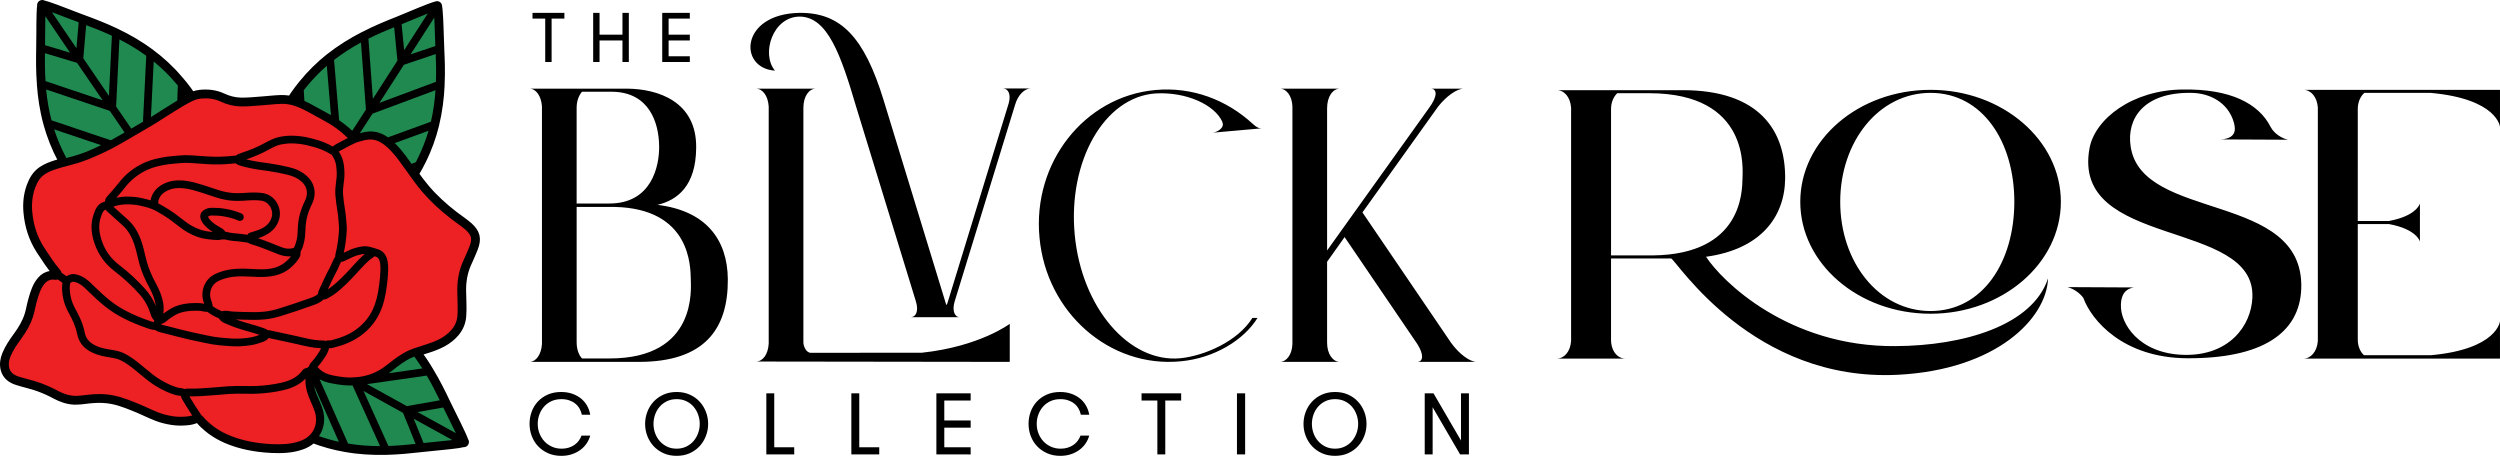 <?xml version="1.0" encoding="utf-8"?>
<!-- Generator: Adobe Illustrator 27.7.0, SVG Export Plug-In . SVG Version: 6.00 Build 0)  -->
<svg version="1.1" id="Layer_1" xmlns="http://www.w3.org/2000/svg" xmlns:xlink="http://www.w3.org/1999/xlink" x="0px" y="0px"
	 viewBox="0 0 251.585 45.872" style="enable-background:new 0 0 251.585 45.872;" xml:space="preserve">
<style type="text/css">
	.st0{fill:none;stroke:#000000;stroke-linecap:round;stroke-linejoin:round;stroke-miterlimit:10;}
	.st1{fill:#ED2024;}
	.st2{fill:#1F894F;}
</style>
<path d="M53.588,1.873V1.293h3.209v0.58h-1.287v4.368h-0.642V1.873H53.588z M59.693,6.241
	V1.293h0.642v2.198h2.305v-2.198h0.642v4.948h-0.642V4.071h-2.305v2.17H59.693z
	 M66.643,6.241V1.293h2.777v0.58h-2.135v1.618h2.135v0.579h-2.135v1.591h2.135v0.58
	H66.643z M53.291,42.65c0-0.42,0.07-0.823,0.21-1.211
	c0.14-0.387,0.347-0.728,0.621-1.023c0.273-0.294,0.606-0.529,0.998-0.705
	c0.392-0.176,0.843-0.263,1.353-0.263c0.414,0,0.791,0.06,1.128,0.18
	c0.337,0.12,0.63,0.282,0.879,0.486c0.249,0.204,0.451,0.447,0.607,0.729
	c0.156,0.282,0.259,0.579,0.311,0.894H58.554c-0.045-0.223-0.124-0.431-0.235-0.624
	c-0.111-0.193-0.255-0.36-0.43-0.5s-0.379-0.249-0.61-0.328
	c-0.231-0.079-0.491-0.118-0.779-0.118c-0.38,0-0.717,0.069-1.011,0.206
	c-0.294,0.137-0.542,0.322-0.745,0.553c-0.203,0.232-0.358,0.497-0.467,0.795
	c-0.109,0.298-0.163,0.608-0.163,0.928c0,0.34,0.058,0.661,0.175,0.962
	c0.117,0.301,0.282,0.566,0.493,0.795c0.211,0.229,0.464,0.41,0.76,0.544
	c0.296,0.135,0.624,0.202,0.987,0.202c0.251,0,0.484-0.034,0.7-0.101
	c0.215-0.067,0.408-0.159,0.578-0.276c0.17-0.117,0.315-0.257,0.434-0.418
	c0.12-0.161,0.213-0.335,0.279-0.521h0.878c-0.077,0.28-0.199,0.543-0.364,0.789
	s-0.373,0.461-0.622,0.645c-0.249,0.185-0.534,0.331-0.856,0.44
	c-0.322,0.108-0.677,0.163-1.066,0.163c-0.492,0-0.936-0.088-1.331-0.263
	c-0.395-0.176-0.731-0.41-1.007-0.703s-0.489-0.633-0.638-1.023
	C53.366,43.495,53.291,43.084,53.291,42.65z M64.92,42.658
	c0-0.414,0.073-0.815,0.219-1.202c0.146-0.388,0.356-0.73,0.629-1.027
	c0.274-0.297,0.606-0.534,0.999-0.713c0.392-0.179,0.834-0.268,1.327-0.268
	c0.491,0,0.933,0.089,1.326,0.268c0.393,0.179,0.725,0.416,0.996,0.713
	c0.271,0.297,0.481,0.64,0.627,1.027c0.147,0.387,0.221,0.788,0.221,1.202
	c0,0.414-0.073,0.815-0.221,1.202c-0.147,0.388-0.356,0.73-0.627,1.029
	c-0.271,0.299-0.603,0.537-0.996,0.716c-0.392,0.179-0.834,0.268-1.326,0.268
	c-0.492,0-0.935-0.089-1.327-0.268c-0.392-0.179-0.725-0.417-0.999-0.716
	c-0.273-0.298-0.483-0.64-0.629-1.026C64.993,43.477,64.92,43.075,64.92,42.658z
	 M65.764,42.658c0,0.323,0.054,0.633,0.161,0.932c0.107,0.298,0.262,0.563,0.464,0.795
	c0.203,0.232,0.447,0.417,0.732,0.557c0.285,0.14,0.609,0.21,0.972,0.21
	c0.357,0,0.68-0.07,0.97-0.21c0.29-0.14,0.534-0.325,0.732-0.557
	c0.198-0.232,0.352-0.496,0.46-0.795c0.109-0.299,0.163-0.609,0.163-0.932
	c0-0.323-0.054-0.634-0.163-0.934c-0.108-0.3-0.262-0.566-0.46-0.798
	c-0.198-0.231-0.442-0.416-0.732-0.553c-0.289-0.137-0.613-0.206-0.97-0.206
	c-0.363,0-0.686,0.069-0.972,0.206c-0.285,0.137-0.529,0.322-0.732,0.553
	c-0.202,0.232-0.358,0.498-0.464,0.799C65.818,42.027,65.764,42.338,65.764,42.658z
	 M77.119,45.731v-6.146h0.797v5.426h2.01v0.72H77.119z M85.675,45.731v-6.146h0.797v5.426
	h2.01v0.72H85.675z M94.231,45.731v-6.146h3.45v0.72h-2.653v2.01h2.653v0.72h-2.653
	v1.976h2.653v0.72H94.231z M103.507,42.65c0-0.42,0.07-0.823,0.21-1.211
	c0.14-0.387,0.347-0.728,0.621-1.023c0.273-0.294,0.606-0.529,0.998-0.705
	c0.392-0.176,0.843-0.263,1.353-0.263c0.414,0,0.791,0.06,1.128,0.18
	c0.337,0.12,0.63,0.282,0.879,0.486c0.249,0.204,0.451,0.447,0.607,0.729
	c0.156,0.282,0.259,0.579,0.311,0.894H108.77c-0.045-0.223-0.124-0.431-0.235-0.624
	c-0.111-0.193-0.255-0.36-0.43-0.5s-0.379-0.249-0.61-0.328
	c-0.231-0.079-0.491-0.118-0.779-0.118c-0.38,0-0.717,0.069-1.011,0.206
	c-0.294,0.137-0.542,0.322-0.745,0.553c-0.203,0.232-0.358,0.497-0.467,0.795
	c-0.109,0.298-0.163,0.608-0.163,0.928c0,0.34,0.058,0.661,0.175,0.962
	c0.117,0.301,0.282,0.566,0.493,0.795c0.211,0.229,0.464,0.41,0.76,0.544
	c0.296,0.135,0.624,0.202,0.987,0.202c0.251,0,0.484-0.034,0.7-0.101
	c0.215-0.067,0.408-0.159,0.578-0.276c0.17-0.117,0.315-0.257,0.434-0.418
	c0.12-0.161,0.213-0.335,0.279-0.521h0.878c-0.077,0.28-0.199,0.543-0.364,0.789
	c-0.166,0.246-0.373,0.461-0.622,0.645c-0.249,0.185-0.534,0.331-0.856,0.44
	c-0.322,0.108-0.677,0.163-1.066,0.163c-0.492,0-0.936-0.088-1.331-0.263
	c-0.395-0.176-0.731-0.41-1.007-0.703s-0.489-0.633-0.638-1.023
	C103.581,43.495,103.507,43.084,103.507,42.65z M114.879,40.305v-0.72h3.986v0.72h-1.598
	v5.426h-0.797V40.305H114.879z M124.48,45.731v-6.146h0.823v6.146H124.48z M131.177,42.658
	c0-0.414,0.073-0.815,0.219-1.202c0.146-0.388,0.356-0.73,0.629-1.027
	c0.273-0.297,0.606-0.534,0.998-0.713c0.393-0.179,0.835-0.268,1.328-0.268
	c0.491,0,0.932,0.089,1.325,0.268c0.393,0.179,0.724,0.416,0.996,0.713
	c0.271,0.297,0.48,0.64,0.627,1.027c0.147,0.387,0.22,0.788,0.22,1.202
	c0,0.414-0.073,0.815-0.22,1.202c-0.148,0.388-0.356,0.73-0.627,1.029
	c-0.272,0.299-0.603,0.537-0.996,0.716s-0.834,0.268-1.325,0.268
	c-0.493,0-0.935-0.089-1.328-0.268c-0.392-0.179-0.725-0.417-0.998-0.716
	c-0.273-0.298-0.483-0.64-0.629-1.026C131.249,43.477,131.177,43.075,131.177,42.658z
	 M132.021,42.658c0,0.323,0.054,0.633,0.16,0.932c0.107,0.298,0.262,0.563,0.465,0.795
	c0.203,0.232,0.447,0.417,0.732,0.557c0.286,0.14,0.61,0.21,0.973,0.21
	c0.356,0,0.68-0.07,0.97-0.21c0.29-0.14,0.534-0.325,0.732-0.557
	c0.199-0.232,0.352-0.496,0.461-0.795c0.108-0.299,0.163-0.609,0.163-0.932
	c0-0.323-0.055-0.634-0.163-0.934c-0.109-0.3-0.262-0.566-0.461-0.798
	c-0.198-0.231-0.442-0.416-0.732-0.553c-0.29-0.137-0.613-0.206-0.97-0.206
	c-0.363,0-0.686,0.069-0.973,0.206c-0.285,0.137-0.529,0.322-0.732,0.553
	c-0.203,0.232-0.357,0.498-0.465,0.799C132.074,42.027,132.021,42.338,132.021,42.658z
	 M143.375,45.731v-6.146h0.887l2.764,4.749v-4.749h0.798v6.146h-0.887l-2.765-4.749v4.749
	H143.375z M163.569,36.085h-6.907c0.741,0,1.366-0.679,1.444-1.765V10.839
	c-0.078-1.086-0.703-1.765-1.444-1.765h12.683c7.609,0,10.341,3.971,10.302,8.891
	c-0.039,3.902-2.498,7.126-7.961,7.873c1.561,2.409,8.273,9.094,19.083,8.992
	c6.829-0.034,13.775-2.07,15.336-6.82c-0.156,4.072-5.229,9.195-15.102,9.705
	c-14.595,0.746-22.244-11.436-22.829-11.707h-6.049v8.178
	C162.125,35.338,162.788,36.085,163.569,36.085z M165.949,9.38h-3.2
	c-0.351,0.34-0.624,0.883-0.624,1.595v14.727h4.215c9.015-0.102,8.975-6.481,9.015-7.737
	C175.354,17.151,176.173,9.38,165.949,9.38z M194.281,9.041
	c7.22,0,13.112,5.056,13.112,11.265s-5.893,11.266-13.112,11.266
	c-7.258,0-13.112-5.056-13.112-11.266S187.022,9.041,194.281,9.041z M194.281,9.346
	c-5.229,0-9.093,4.92-9.093,10.96c0,6.074,3.863,10.994,9.093,10.994
	s8.429-4.92,8.429-10.994C202.71,14.266,199.51,9.346,194.281,9.346z M213.437,30.689
	c-0.078,1.833,1.795,4.921,6.361,5.022c4.488,0.102,6.751-2.884,6.869-5.768
	c0.351-7.974-18.263-4.853-16.39-15.032c0.546-2.952,4.332-5.871,9.405-5.904
	c4.761-0.068,7.61,1.391,8.82,3.766c0.351,0.679,1.132,1.154,1.756,1.29l-6.829-0.034
	c1.912-0.068,1.444-1.391,1.366-1.73c-0.585-2.002-2.419-2.918-4.215-2.952
	c-4.839-0.102-6.595,2.579-6.165,5.396c1.132,7.601,17.483,4.479,17.17,14.286
	c-0.156,4.547-4.019,7.058-11.473,7.024c-6.478-0.034-9.639-3.834-10.458-6.074
	c-0.39-0.543-1.054-0.95-1.6-1.086l6.712,0.034
	C213.515,29.095,213.437,30.248,213.437,30.689z M237.937,9.346h2.361h0.1h4.201
	c6.751,0.611,6.985,3.427,6.985,3.427V9.041h-0.039h-11.148h-0.1h-8.488
	c0.741,0,1.366,0.713,1.444,1.765v23.515c-0.078,1.052-0.703,1.765-1.444,1.765h8.488
	h0.1h11.186v-3.767c0,0-0.234,2.816-6.946,3.427h-4.24h-0.1h-2.401
	c-0.351-0.305-0.624-0.882-0.624-1.561V22.546h3.125c2.837,0.517,3.13,1.765,3.13,1.765
	v-1.9V20.476c0,0-0.294,1.247-3.13,1.765h-3.125V10.975
	C237.273,10.262,237.546,9.685,237.937,9.346z M63.147,8.922
	c3.049,0.034,6.98,1.276,6.912,5.969c-0.034,3.795-1.864,5.244-3.897,5.726
	c4.879,0.587,7.048,3.485,7.082,7.486c0.034,5.003-2.338,8.315-8.946,8.315h-7.692h-3.321
	c0.644,0,1.186-0.724,1.254-1.794V10.716c-0.068-1.07-0.61-1.794-1.254-1.794H63.147z
	 M61.655,9.233h-3.084c-0.305,0.345-0.542,0.897-0.542,1.622v9.625h3.287
	c4.27,0,5.049-3.761,5.015-5.796C66.298,12.303,65.315,9.302,61.655,9.233z M61.859,20.824
	h-3.829v13.627c0,0.724,0.237,1.311,0.542,1.621h2.779c8.878,0,8.166-7.107,8.166-7.969
	C69.483,26.827,69.517,20.997,61.859,20.824z M82.102,8.922
	c-0.678,0-1.254,0.759-1.254,1.932c0,0,0,23.555,0,23.597c0,0.393,0.284,1.053,0.744,1.053
	c1.697,0.001,7.416-0.007,9.115-0.007c0.685,0,1.37,0,2.054,0
	c5.828-0.621,8.855-2.909,8.855-2.909v3.83l-25.546-0.035c0.678,0,1.22-0.69,1.288-1.794
	V10.716c-0.068-1.07-0.61-1.794-1.288-1.794H82.102z M92.162,30.302l-5.993-19.521
	c-1.562-5.321-2.897-9.051-5.653-9.11c-2.755-0.029-3.948,3.76-2.528,5.437
	c-3.693-0.231-3.522-5.697,2.443-5.812c4.204-0.058,6.562,2.487,8.493,8.791
	l6.221,20.331c0.028,0.116,0.057,0.203,0.114,0.289c0.028-0.086,0.085-0.173,0.113-0.289
	l6.135-20.012c0.256-0.897-0.028-1.504-0.596-1.504h2.812
	c-0.596,0-1.278,0.637-1.562,1.619l-6.079,19.781c-0.255,0.839-0.085,1.417,0.313,1.591
	c0.085,0.029,0.17,0.029,0.256,0.029h-5.028C92.191,31.922,92.475,31.285,92.162,30.302z
	 M147.307,8.922c-0.678,0-1.728,0.724-2.575,1.794l-7.624,10.66l8.912,13.109
	c0.814,1.139,1.898,1.932,2.575,1.932h-5.997c0.644,0,0.711-0.724,0.034-1.794
	l-7.319-10.764l-1.762,2.484v8.142c0,1.139,0.576,1.932,1.288,1.932h-6.032
	c0.644,0,1.22-0.724,1.254-1.794V10.716c-0.034-1.07-0.61-1.794-1.254-1.794h6.032
	c-0.711,0-1.288,0.793-1.288,1.966v14.317l10.267-14.352
	c0.847-1.139,0.847-1.932,0.136-1.932H147.307z M123.007,12.256
	c-0.757-1.685-3.577-3.026-6.706-2.854c-5.192,0.344-8.837,6.843-8.149,14.202
	c0.687,7.359,5.467,12.929,10.625,12.448c2.441-0.241,5.811-1.719,7.255-4.058h0.516
	c-1.376,2.235-4.367,4.058-7.737,4.367c-7.152,0.688-13.514-4.917-14.201-12.448
	c-0.723-7.531,4.505-14.202,11.657-14.855c3.714-0.344,7.187,0.997,9.8,3.404
	c0.378,0.344,0.618,0.481,0.963,0.447l-5.021,0.447c0.447-0.034,1.272-0.481,0.997-1.066
	C123.007,12.256,123.007,12.256,123.007,12.256z"/>
<path class="st0" d="M43.985,0.617c0.033,0.167,0.05,0.376,0.067,0.585
	c0.084,0.927,0.092,2.221,0.15,3.507c0,0.067,0.008,0.134,0.008,0.2
	c0,0.017,0,0.025,0,0.042c0.05,1.044,0.1,2.246,0.033,3.557c0,0.033,0,0.058,0,0.092
	c-0.058,1.236-0.217,2.564-0.551,3.941l-4.718,1.72c-0.058-0.042-0.109-0.092-0.175-0.134
	c-0.468-0.334-0.994-0.526-1.578-0.509c-0.401,0.017-0.785,0.117-1.161,0.234
	c-0.092,0.033-0.192,0.067-0.284,0.109c-0.067,0.017-0.125,0.042-0.192,0.067
	l-0.025-0.042c-0.008-0.067-0.042-0.117-0.067-0.175 M44.244,8.508l-7.015,2.614
	 M44.211,4.909l-3.816,1.286 M43.985,0.617l-3.591,5.578 M37.229,11.122l0.543-0.843
	l2.622-4.083 M37.229,11.122l-1.587,2.447v0.017l-0.15,0.225 M33.213,5.853l0.543,6.463
	c0.534,0.359,1.044,0.76,1.511,1.211c0.092,0.092,0.167,0.184,0.225,0.284 M30.173,8.959
	l0.084,1.461c0.225,0.092,0.443,0.192,0.66,0.301c0.651,0.334,1.294,0.718,1.946,1.061
	c0.309,0.167,0.601,0.342,0.894,0.534 M43.985,0.617
	c-0.877,0.242-2.338,0.91-3.816,1.503c-0.05,0.017-0.109,0.042-0.167,0.067
	c-0.008,0-0.025,0.008-0.042,0.017c-0.985,0.392-2.113,0.852-3.29,1.461
	c-0.017,0.008-0.042,0.017-0.058,0.025c-1.119,0.576-2.271,1.278-3.399,2.163
	c-0.944,0.752-1.854,1.628-2.706,2.681c-0.1,0.125-0.209,0.259-0.334,0.426
	c-0.025,0.025-0.042,0.058-0.067,0.084c-0.225,0.301-0.493,0.668-0.76,1.094
	c0.309,0.067,0.618,0.167,0.91,0.284 M40.394,6.195l-0.392-4.008 M36.67,3.665
	l0.551,7.457 M41.28,16.967c-0.259-0.376-0.526-0.743-0.793-1.102
	c-0.451-0.585-0.927-1.152-1.511-1.603 M42.123,16.633h-0.008 M42.115,16.633l-0.835,0.334
	 M41.28,16.967c0.125,0.167,0.242,0.334,0.367,0.509c0.159-0.267,0.301-0.518,0.418-0.743
	c0.017-0.033,0.033-0.067,0.05-0.1c0.1-0.175,0.184-0.334,0.251-0.476
	c0.61-1.219,1.035-2.43,1.328-3.616 M34.758,44.984
	c1.395,0.251,2.731,0.317,3.975,0.292c0.033,0,0.075,0,0.109,0
	c1.303-0.033,2.497-0.159,3.532-0.276c0.084-0.008,0.159-0.017,0.234-0.025
	c1.286-0.142,2.572-0.242,3.491-0.376c0.209-0.033,0.401-0.067,0.568-0.109l0.017,0.008
	c0-0.008,0-0.008,0-0.008s0-0.008,0.008-0.008l-0.017-0.008
	c-0.301-0.86-1.061-2.263-1.745-3.691c-0.033-0.067-0.067-0.142-0.1-0.209
	c-0.459-0.96-0.994-2.063-1.687-3.198c-0.008-0.017-0.017-0.025-0.025-0.042
	c-0.376-0.635-0.81-1.278-1.286-1.921c-0.008,0-0.008-0.008-0.008-0.008
	c-0.167,0.058-0.334,0.125-0.501,0.2c-0.209,0.092-0.409,0.2-0.601,0.317
	 M31.434,37.092c-0.042,0.033-0.084,0.075-0.125,0.109 M31.442,37.092
	c0.008-0.017,0.017-0.025,0.033-0.033v-0.008 M31.476,37.059l0.008,0.008
	c0.167,0.1,0.292,0.242,0.434,0.376c0.418,0.401,0.944,0.601,1.511,0.718
	c0.618,0.117,1.236,0.217,1.862,0.217c0.109,0,0.209-0.008,0.309-0.017 M38.841,45.276
	l-0.242-0.543l-2.271-5.01l-0.576-1.278 M42.373,45l-1.503-3.724 M40.87,41.276
	l5.804,3.198 M35.601,38.362c0.643-0.025,1.244-0.142,1.82-0.342 M37.989,37.777
	c0.142-0.067,0.284-0.142,0.418-0.217 M38.774,37.326c0.15-0.092,0.301-0.2,0.443-0.326
	 M40.87,41.276l3.958-0.701 M35.751,38.437l7.39-1.061 M31.142,37.326l0.025,0.033
	c0.092,0.2,0.042,0.409,0.017,0.61c-0.067,0.61,0.067,1.186,0.276,1.745
	c0.2,0.534,0.476,1.035,0.643,1.587c0.326,1.069,0.05,2.079-0.651,2.764
	c1.127,0.434,2.238,0.735,3.307,0.919l-3.449-7.783 M35.601,38.362l0.042,0.025
	l0.109,0.058 M40.87,41.276l-3.591-1.987l-1.528-0.843 M18.282,8.608l-0.058,1.729
	 M18.441,10.22c0.159-0.1,0.317-0.192,0.476-0.276c0.109-0.058,0.217-0.117,0.334-0.167
	c-0.317-0.484-0.635-0.894-0.902-1.228c-0.15-0.192-0.292-0.359-0.418-0.493
	c-0.885-1.044-1.837-1.904-2.814-2.63 M4.253,0.508c-0.008,0-0.008,0-0.017,0l0.008,0.008
	C4.128,1.427,4.178,3.022,4.144,4.609c0,0.075,0,0.15,0,0.225
	c-0.025,1.061-0.033,2.288,0.067,3.616c0,0.017,0,0.033,0,0.05
	c0.092,1.236,0.276,2.547,0.651,3.908c0.008,0.025,0.008,0.042,0.017,0.067
	c0.326,1.152,0.777,2.338,1.411,3.524c0.058,0.109,0.125,0.225,0.192,0.359
	c0.401-0.109,0.802-0.209,1.194-0.326c0.251-0.075,0.493-0.159,0.735-0.242 M8.328,1.986
	C8.253,1.961,8.178,1.936,8.102,1.903C6.892,1.46,5.698,0.959,4.821,0.675
	C4.612,0.609,4.428,0.55,4.261,0.508h-0.008V0.5 M13.096,13.46
	c0.559-0.326,1.119-0.651,1.67-0.977l0.351-7.056c-1.136-0.852-2.296-1.511-3.415-2.046
	c-0.017-0.008-0.025-0.017-0.042-0.017 M11.66,3.364V3.356
	C10.466,2.788,9.33,2.354,8.328,1.986 M11.66,3.364l-0.367,7.449 M7.986,5.986H7.994
	 M8.328,1.986l-0.342,3.983 M7.986,5.97v0.017 M6.132,3.256l1.854,2.731 M4.261,0.508
	l0.159,0.242l0.084,0.109 M4.503,0.859l1.628,2.397l1.854,2.714L7.994,5.986
	 M11.292,10.813L7.994,5.986 M11.292,10.813v0.008 M4.862,12.408l6.321,2.129
	c0.635-0.334,1.244-0.693,1.862-1.052c0.017-0.008,0.033-0.017,0.05-0.025l-1.804-2.63
	v-0.008 M9.13,15.506c0.468-0.2,0.935-0.418,1.403-0.643
	c0.217-0.1,0.434-0.209,0.651-0.326 M4.144,4.834l3.841,1.152 M4.211,8.45
	l7.081,2.38 M15.117,5.427V5.419 M19.86,41.978l0.017,0.017
	c0.142,0.05,0.242,0.159,0.334,0.267c0.225,0.276,0.493,0.501,0.752,0.727
	c0.885,0.743,1.904,1.211,2.998,1.545c0.693,0.209,1.411,0.351,2.129,0.443
	c0.426,0.058,0.86,0.084,1.294,0.109c0.994,0.042,1.971,0.008,2.923-0.326
	c1.478-0.509,2.213-1.904,1.754-3.424c-0.175-0.551-0.443-1.052-0.643-1.587
	c-0.209-0.559-0.342-1.136-0.276-1.745c0.017-0.2,0.075-0.409-0.017-0.61l-0.025-0.042
	 M5.839,27.681c-0.2,0.175-0.443,0.025-0.676,0.067
	c-0.392,0.058-0.701,0.234-0.952,0.526c-0.468,0.543-0.668,1.219-0.86,1.887
	c-0.159,0.518-0.225,1.061-0.392,1.578c-0.251,0.785-0.668,1.478-1.152,2.138
	c-0.426,0.585-0.835,1.177-1.111,1.854c-0.184,0.459-0.259,0.935-0.134,1.411
	c0.167,0.626,0.635,0.944,1.219,1.127c0.718,0.234,1.453,0.376,2.154,0.635
	c0.593,0.217,1.169,0.476,1.72,0.777c0.576,0.301,1.186,0.518,1.837,0.543
	c0.476,0.008,0.944-0.058,1.411-0.117c0.618-0.067,1.236-0.092,1.854-0.025
	c0.952,0.1,1.829,0.426,2.697,0.777c0.802,0.309,1.562,0.71,2.363,1.019
	c0.493,0.192,0.994,0.309,1.52,0.392c0.484,0.075,0.96,0.075,1.445,0.033
	c0.342-0.025,0.668-0.1,0.977-0.242l0.05-0.025c0.017-0.017,0.033-0.042,0.05-0.058
	c0.042-0.084-0.033-0.167-0.084-0.234c-0.384-0.534-0.718-1.111-1.061-1.678
	c-0.084-0.15-0.159-0.301-0.175-0.468h-0.008 M6.683,28.291v0.008c0,0,0.008,0,0.008,0.008
	c-0.017,0.184-0.05,0.384-0.058,0.585c-0.008,0.827,0.192,1.62,0.593,2.347
	c0.409,0.727,0.76,1.478,0.919,2.296c0.159,0.793,0.643,1.286,1.344,1.612
	c0.551,0.259,1.136,0.359,1.729,0.451c0.367,0.058,0.727,0.134,1.061,0.292
	c0.676,0.317,1.244,0.785,1.812,1.253c0.61,0.501,1.202,1.027,1.887,1.428
	c0.576,0.342,1.177,0.635,1.837,0.818c0.242,0.067,0.509,0.008,0.718,0.209l0.025-0.033
	c0.109-0.042,0.209-0.067,0.317-0.067c0.409,0,0.818,0.008,1.228-0.017
	c0.593-0.05,1.177-0.067,1.77-0.125c0.651-0.067,1.311-0.117,1.971-0.125
	c0.676-0.017,1.344,0.033,2.021,0c0.843-0.042,1.67-0.142,2.488-0.326
	c0.927-0.209,1.77-0.568,2.363-1.353c0.033-0.05,0.075-0.109,0.159-0.125
	c0.058,0,0.117-0.017,0.167-0.042c0.017-0.008,0.042-0.017,0.058-0.033
	c0.017-0.008,0.033-0.017,0.042-0.025c0.058-0.033,0.117-0.084,0.167-0.125
	c0.042-0.042,0.075-0.075,0.117-0.117 M15.635,32.809h0.092
	c0.292,0.267,0.668,0.284,1.019,0.384c0.81,0.217,1.62,0.418,2.43,0.61
	c0.551,0.134,1.102,0.225,1.653,0.351c0.434,0.1,0.877,0.167,1.311,0.209
	c0.827,0.075,1.645,0.159,2.472,0.067c0.493-0.05,0.969-0.117,1.428-0.292
	c0.276-0.1,0.601-0.15,0.752-0.459l0.008-0.05 M20.988,30.971
	c-0.242,0.067-0.476-0.025-0.701-0.058c-0.392-0.05-0.793-0.033-1.186-0.008
	c-0.585,0.05-1.152,0.167-1.678,0.468c-0.326,0.2-0.643,0.401-0.919,0.651
	c-0.167,0.142-0.342,0.217-0.551,0.217 M15.86,31.974
	c0.05-0.1,0.167-0.167,0.184-0.276c0.042-0.392,0.058-0.793-0.008-1.177
	c-0.109-0.61-0.351-1.177-0.643-1.729c-0.401-0.727-0.743-1.486-0.977-2.288
	c-0.184-0.643-0.292-1.311-0.501-1.946c-0.267-0.818-0.651-1.57-1.294-2.154
	c-0.484-0.443-0.985-0.877-1.47-1.319c-0.15-0.125-0.292-0.259-0.367-0.451
	l-0.008-0.017 M15.451,20.675c0.225,0.1,0.451,0.217,0.668,0.342
	c0.401,0.234,0.81,0.476,1.194,0.752c0.585,0.418,1.119,0.902,1.745,1.269
	c0.568,0.326,1.177,0.559,1.837,0.643c0.326,0.033,0.651,0.075,0.977,0.084
	c0.134,0.008,0.267-0.008,0.384-0.058h0.2l0.251,0.008
	c0.568,0.15,1.152,0.175,1.729,0.225l0.701,0.117 M29.864,25.285h-0.067
	c-0.008,0-0.008,0-0.008,0c-0.084,0.008-0.159,0.042-0.234,0.067
	c-0.217,0.058-0.443,0.075-0.676,0.05c-0.434-0.033-0.81-0.209-1.202-0.367
	c-0.735-0.284-1.461-0.593-2.221-0.81c-0.125-0.033-0.234-0.067-0.317-0.167l0.117-0.267
	c0.309-0.1,0.618-0.184,0.927-0.301c0.727-0.292,1.311-0.735,1.537-1.537
	c0.259-0.894-0.317-1.979-1.336-2.138c-0.651-0.1-1.294-0.042-1.954,0
	c-0.585,0.033-1.177,0.017-1.762-0.109c-0.76-0.15-1.47-0.443-2.196-0.668
	c-0.551-0.167-1.094-0.351-1.662-0.434c-0.785-0.125-1.562-0.1-2.288,0.309
	c-0.476,0.259-0.793,0.635-0.952,1.152c-0.058,0.184,0.025,0.384-0.092,0.551
	l-0.025,0.058c-0.167-0.067-0.342-0.125-0.518-0.175
	c-0.443-0.117-0.877-0.234-1.336-0.284c-0.626-0.067-1.244-0.067-1.862,0.075
	c-0.251,0.058-0.493,0.209-0.768,0.117l-0.033-0.008 M22.34,31.748
	c0.042,0.209,0.217,0.317,0.392,0.401c0.334,0.15,0.676,0.284,1.019,0.418
	c0.852,0.309,1.754,0.501,2.614,0.81c0.159,0.067,0.342,0.109,0.434,0.251
	c0.109,0,0.2-0.017,0.284,0c0.301,0.067,0.593,0.134,0.885,0.192
	c0.643,0.134,1.286,0.276,1.929,0.418c0.793,0.184,1.578,0.392,2.405,0.418
	c0.142,0.008,0.317-0.042,0.443,0.092 M32.411,29.752c0.033-0.008,0.067,0,0.092,0
	c0.109,0,0.209-0.017,0.292-0.075c0.209-0.125,0.426-0.242,0.618-0.376
	c0.868-0.635,1.595-1.42,2.313-2.196c0.501-0.543,0.969-1.102,1.587-1.511
	c0.067-0.042,0.134-0.092,0.159-0.175l0.025-0.1 M34.14,25.944h0.017
	c0.159,0.05,0.301,0,0.434-0.075c0.434-0.209,0.86-0.443,1.336-0.568
	c0.426-0.117,0.86-0.192,1.261-0.067c0.1,0.033,0.209,0.058,0.309,0.084
	c0.184,0.058,0.367,0.109,0.534,0.175c0.392,0.167,0.534,0.526,0.601,0.919
	c0.084,0.526,0.033,1.052-0.008,1.57c-0.092,0.944-0.217,1.887-0.534,2.789
	c-0.409,1.144-1.102,2.046-2.088,2.747c-0.752,0.526-1.578,0.852-2.455,1.069
	c-0.134,0.042-0.284,0.075-0.434,0.058c-0.134-0.017-0.242,0.033-0.367,0.1l0.008,0.017
	c-0.017,0.476-0.301,0.843-0.551,1.219c-0.167,0.259-0.367,0.501-0.576,0.727
	c-0.1,0.1-0.167,0.225-0.192,0.367c0,0,0,0.008-0.008,0.008l0.008,0.008h0.008
	c0.167,0.109,0.292,0.251,0.434,0.384c0.418,0.401,0.944,0.601,1.511,0.71
	c0.618,0.125,1.236,0.217,1.862,0.217c0.134,0,0.267,0,0.392-0.017
	c0.626-0.033,1.219-0.15,1.779-0.367c0.192-0.067,0.384-0.15,0.568-0.242
	c0.142-0.058,0.284-0.134,0.418-0.217c0.125-0.075,0.251-0.15,0.367-0.234
	c0.15-0.1,0.301-0.209,0.443-0.326c0.175-0.142,0.351-0.276,0.526-0.409
	c0.317-0.242,0.635-0.468,0.977-0.668c0.184-0.1,0.367-0.2,0.559-0.284
	c0.184-0.084,0.367-0.15,0.551-0.225c0.409-0.15,0.827-0.276,1.244-0.409
	c1.01-0.326,1.962-0.743,2.672-1.578c0.409-0.484,0.635-1.027,0.676-1.662
	c0.058-0.843-0.008-1.687-0.017-2.539c-0.008-0.919,0.142-1.82,0.509-2.681
	c0.234-0.534,0.484-1.052,0.693-1.603c0.367-0.944,0.2-1.461-0.476-2.088
	c-0.468-0.418-1.002-0.752-1.495-1.136c-1.035-0.802-1.996-1.67-2.848-2.664
	c-0.852-1.002-1.562-2.113-2.347-3.157c-0.493-0.651-1.01-1.269-1.687-1.745
	c-0.468-0.326-0.994-0.526-1.578-0.501c-0.401,0.017-0.785,0.117-1.161,0.234
	c-0.075,0.017-0.159,0.05-0.242,0.075c-0.084,0.033-0.159,0.067-0.234,0.1
	 M23.852,16.057c0.008,0,0.025,0.008,0.033,0.008c0.05,0.025,0.1,0.058,0.142,0.125
	l0.042,0.025c0.392,0.159,0.81,0.251,1.228,0.334c0.559,0.125,1.136,0.184,1.704,0.267
	c0.66,0.1,1.319,0.217,1.971,0.376c0.61,0.142,1.177,0.376,1.653,0.81
	c0.685,0.626,0.852,1.511,0.401,2.405c-0.251,0.509-0.443,1.052-0.559,1.612
	c-0.092,0.484-0.117,0.977-0.134,1.47c-0.017,0.476-0.117,0.919-0.276,1.361l-0.025,0.05
	c-0.067,0.125-0.142,0.251-0.167,0.384c-0.017,0.075-0.025,0.15-0.008,0.225
	c0.008,0.084-0.025,0.15-0.067,0.225c-0.217,0.367-0.493,0.66-0.818,0.935
	c-0.885,0.743-1.929,0.843-3.015,0.81c-0.86-0.033-1.712-0.109-2.564-0.008
	c-0.559,0.075-1.086,0.217-1.587,0.459c-0.81,0.384-1.236,1.353-0.969,2.271
	c0.075,0.251,0.225,0.493,0.15,0.76c0,0,0,0,0,0.008c0.409,0.359,0.868,0.576,1.353,0.777
	h0.008c0.217-0.125,0.443-0.092,0.676-0.05c0.367,0.058,0.743,0.058,1.111,0.075
	c0.843,0.017,1.678,0.067,2.522-0.025c0.568-0.058,1.111-0.192,1.653-0.367
	c0.977-0.309,1.954-0.626,2.923-0.977c0.401-0.142,0.81-0.276,1.111-0.61
	c0.025-0.025,0.042-0.033,0.067-0.042v-0.025c-0.033-0.125-0.017-0.242,0.042-0.367
	c0.351-0.76,0.693-1.528,1.094-2.263c0.209-0.384,0.317-0.81,0.593-1.152
	c-0.025-0.2-0.017-0.2,0.042-0.459c0.184-0.768,0.284-1.545,0.326-2.338
	c0.017-0.342-0.033-0.693-0.058-1.035c-0.025-0.367-0.075-0.735-0.134-1.086
	c-0.075-0.459-0.134-0.927-0.175-1.386c-0.05-0.576,0.05-1.136,0.117-1.704
	c0.042-0.426,0.017-0.852-0.033-1.269c-0.075-0.526-0.267-1.019-0.626-1.428v-0.008
	 M6.683,28.291l0.017-0.017c0.234-0.184,0.468-0.351,0.793-0.301
	c0.184,0.033,0.359,0.092,0.526,0.167c0.493,0.234,0.86,0.626,1.244,1.002
	c0.509,0.493,1.027,0.977,1.587,1.42c1.236,0.977,2.655,1.603,4.125,2.113
	c0.192,0.058,0.384,0.134,0.576,0.134c0.033,0,0.058,0,0.084,0s0.05-0.008,0.084-0.017
	c0.025-0.109,0.1-0.184,0.142-0.276l0.092-0.276l-0.092-0.267l-0.109-0.05
	c-0.1-0.109-0.167-0.242-0.209-0.384c-0.242-0.793-0.635-1.528-1.177-2.146
	c-0.785-0.885-1.653-1.687-2.589-2.405c-0.902-0.685-1.537-1.553-1.896-2.614
	c-0.301-0.877-0.409-1.77-0.092-2.672c0.159-0.468,0.317-0.927,0.902-1.052
	c0.033-0.008,0.058-0.017,0.084-0.033c0.075-0.042,0.134-0.125,0.159-0.217
	c0.008-0.025,0.008-0.05,0.017-0.084c0.008-0.117,0.058-0.217,0.15-0.317
	c0.384-0.434,0.777-0.86,1.127-1.319c0.668-0.868,1.495-1.52,2.497-1.971
	c0.693-0.301,1.42-0.459,2.154-0.559c0.392-0.05,0.793-0.084,1.186-0.117
	c0.376-0.033,0.752-0.042,1.127-0.017c0.777,0.042,1.545,0.125,2.313,0.142
	c0.693,0.017,1.378-0.025,2.071-0.1c0.075-0.008,0.159-0.017,0.234-0.008l0.042,0.008
	h0.033c0.134-0.15,0.284-0.225,0.476-0.284c0.843-0.276,1.67-0.601,2.455-1.035
	c0.459-0.242,0.91-0.501,1.445-0.593c0.409-0.075,0.818-0.117,1.228-0.1
	c0.501,0.017,1.002,0.075,1.495,0.192c0.518,0.117,1.019,0.259,1.503,0.451
	c0.301,0.125,0.601,0.267,0.877,0.434c0.067,0.05,0.142,0.05,0.2,0.075
	c0.008,0.008,0.017,0.025,0.033,0.033l0.017-0.017c0.092-0.184,0.259-0.292,0.434-0.384
	c0.493-0.259,0.977-0.551,1.495-0.768l-0.025-0.05c-0.042-0.184-0.159-0.326-0.292-0.451
	c-0.718-0.693-1.52-1.278-2.405-1.745c-0.651-0.351-1.294-0.727-1.946-1.061
	c-0.81-0.418-1.653-0.71-2.589-0.693c-0.601,0.017-1.194,0.092-1.787,0.134
	c-0.768,0.058-1.528,0.142-2.288,0.125c-0.66-0.017-1.278-0.184-1.862-0.459
	c-0.701-0.326-1.445-0.401-2.196-0.326c-0.451,0.042-0.877,0.225-1.278,0.443
	c-0.15,0.075-0.292,0.159-0.434,0.242c-0.067,0.033-0.142,0.075-0.209,0.117h-0.008
	c-0.626,0.376-1.244,0.768-1.862,1.161c-0.276,0.175-0.551,0.351-0.827,0.526
	c-0.251,0.159-0.509,0.309-0.768,0.459c-0.551,0.334-1.111,0.66-1.67,0.977
	c-0.033,0.025-0.058,0.042-0.092,0.058c-0.827,0.476-1.653,0.969-2.514,1.378
	c-0.451,0.217-0.902,0.426-1.361,0.61c-0.234,0.109-0.476,0.2-0.718,0.284
	c-0.259,0.1-0.518,0.192-0.777,0.267c-0.651,0.192-1.311,0.342-1.954,0.543
	c-0.493,0.15-0.969,0.334-1.411,0.626c-0.559,0.384-0.877,0.935-1.102,1.553
	c-0.301,0.827-0.384,1.687-0.309,2.555c0.117,1.37,0.518,2.655,1.278,3.816
	c0.501,0.76,0.985,1.528,1.587,2.221c0.075,0.084,0.125,0.192,0.117,0.309
	C6.14,27.873,6.424,28.057,6.683,28.291z M24.144,21.844
	c-0.518-0.234-1.052-0.367-1.612-0.459c-0.426-0.075-0.843-0.084-1.269-0.084
	c-0.125,0-0.259,0.025-0.359,0.075c-0.326,0.142-0.493,0.334-0.251,0.743
	c0.251,0.409,0.635,0.693,1.044,0.944c0.15,0.1,0.317,0.184,0.468,0.276
	c0.109,0.067,0.242,0.251,0.292,0.367"/>
<path class="st1" d="M20.384,31.326c0.141,0.03,0.31,0.064,0.489,0.055
	c0.349,0.275,0.725,0.472,1.163,0.659c0.144,0.275,0.416,0.404,0.537,0.462
	c0.328,0.148,0.664,0.279,1.046,0.428c0.438,0.159,0.889,0.288,1.342,0.417
	c0.394,0.112,0.789,0.225,1.161,0.353c-0.017,0.005-0.035,0.011-0.054,0.017l-0.167,0.056
	c-0.395,0.151-0.817,0.216-1.332,0.269c-0.743,0.083-1.482,0.016-2.263-0.055
	l-0.129-0.012c-0.447-0.042-0.871-0.111-1.262-0.201
	c-0.247-0.056-0.495-0.106-0.742-0.155c-0.302-0.061-0.604-0.121-0.907-0.195
	c-0.806-0.191-1.612-0.391-2.413-0.605c-0.094-0.027-0.19-0.048-0.286-0.07
	c-0.126-0.027-0.242-0.054-0.346-0.092c0.003-0.005,0.005-0.012,0.008-0.018l0.016-0.047
	c0.181-0.046,0.353-0.139,0.521-0.282c0.246-0.224,0.535-0.408,0.85-0.602
	c0.411-0.235,0.879-0.364,1.511-0.418c0.344-0.022,0.742-0.042,1.104,0.005
	C20.281,31.303,20.332,31.315,20.384,31.326z M23.984,22.198
	c-0.429-0.194-0.91-0.331-1.515-0.431c-0.41-0.072-0.82-0.078-1.206-0.078
	c-0.081,0-0.152,0.017-0.186,0.034c-0.093,0.041-0.134,0.069-0.152,0.083
	c0.009,0.009,0.023,0.05,0.062,0.116c0.217,0.355,0.584,0.609,0.913,0.811
	c0.095,0.063,0.182,0.112,0.269,0.16l0.198,0.115c0.123,0.075,0.233,0.199,0.316,0.319
	l0.038,0.001c0.029,0.002,0.058,0.005,0.086,0.013c0.436,0.115,0.885,0.151,1.361,0.189
	l0.736,0.096c0.045-0.097,0.129-0.171,0.232-0.204l0.31-0.097
	c0.2-0.061,0.399-0.123,0.599-0.198c0.732-0.294,1.135-0.69,1.301-1.279
	c0.101-0.349,0.036-0.752-0.172-1.079c-0.2-0.313-0.502-0.516-0.851-0.571
	c-0.543-0.084-1.091-0.048-1.67-0.009l-0.2,0.013
	c-0.704,0.042-1.314,0.003-1.867-0.116c-0.542-0.107-1.06-0.285-1.56-0.456
	c-0.223-0.076-0.445-0.152-0.67-0.222l-0.244-0.075c-0.465-0.144-0.905-0.279-1.36-0.347
	c-0.839-0.132-1.486-0.048-2.042,0.263c-0.4,0.219-0.644,0.513-0.771,0.929
	c-0.007,0.023-0.007,0.079-0.007,0.12c0,0.05,0,0.109-0.006,0.173
	c0.131,0.066,0.261,0.137,0.388,0.21c0.423,0.247,0.835,0.492,1.226,0.772
	c0.213,0.152,0.42,0.313,0.627,0.475c0.364,0.284,0.708,0.552,1.088,0.775
	c0.569,0.326,1.123,0.521,1.689,0.592l0.175,0.019c0.1,0.011,0.2,0.022,0.3,0.031
	c-0.381-0.237-0.807-0.552-1.096-1.025c-0.166-0.279-0.211-0.534-0.138-0.761
	c0.098-0.305,0.369-0.454,0.564-0.539c0.132-0.067,0.321-0.107,0.514-0.107
	c0.42,0,0.869,0.007,1.336,0.089c0.669,0.111,1.212,0.266,1.704,0.487
	c0.195,0.089,0.282,0.318,0.193,0.513C24.409,22.199,24.18,22.284,23.984,22.198z
	 M11.406,20.794c0.258,0.235,0.506,0.456,0.754,0.677
	c0.242,0.215,0.483,0.43,0.721,0.647c0.624,0.568,1.07,1.306,1.402,2.321
	c0.124,0.378,0.214,0.766,0.301,1.141c0.064,0.275,0.127,0.549,0.204,0.819
	c0.206,0.708,0.515,1.43,0.943,2.208c0.367,0.691,0.584,1.277,0.685,1.848
	c0.057,0.325,0.066,0.673,0.029,1.111c0.239-0.189,0.502-0.356,0.773-0.522
	c0.517-0.296,1.101-0.46,1.849-0.524c0.388-0.025,0.829-0.045,1.267,0.01
	c0.075,0.011,0.143,0.026,0.212,0.04c0.003,0.001,0.007,0.002,0.01,0.002
	c-0.005-0.014-0.011-0.028-0.016-0.043c-0.026-0.071-0.053-0.142-0.075-0.213
	c-0.318-1.091,0.187-2.265,1.174-2.733c0.509-0.246,1.066-0.407,1.701-0.492
	c0.728-0.087,1.448-0.051,2.144-0.017l0.487,0.022c0.945,0.034,1.937-0.038,2.75-0.72
	c0.234-0.198,0.416-0.385,0.565-0.583c-0.146,0.014-0.297,0.012-0.449-0.005
	c-0.431-0.033-0.806-0.187-1.167-0.336l-0.605-0.239
	c-0.559-0.221-1.137-0.449-1.717-0.615c-0.095-0.025-0.247-0.066-0.39-0.176
	l-0.853-0.118c-0.475-0.039-0.965-0.077-1.453-0.201l-0.199-0.007c-0.004,0-0.008,0-0.011,0
	h-0.115c-0.146,0.048-0.311,0.064-0.478,0.058c-0.261-0.006-0.537-0.036-0.813-0.066
	l-0.18-0.02c-0.678-0.086-1.326-0.311-1.989-0.692
	c-0.428-0.251-0.808-0.547-1.175-0.833c-0.199-0.155-0.398-0.31-0.603-0.457
	c-0.364-0.26-0.758-0.495-1.164-0.732c-0.202-0.117-0.412-0.226-0.623-0.319
	c-0.153-0.061-0.313-0.114-0.473-0.16c-0.448-0.118-0.851-0.226-1.272-0.271
	c-0.67-0.071-1.222-0.05-1.733,0.067c-0.056,0.013-0.111,0.033-0.167,0.051
	C11.581,20.744,11.498,20.772,11.406,20.794z M27.965,24.734
	c0.32,0.132,0.623,0.257,0.943,0.282c0.2,0.02,0.374,0.008,0.546-0.039
	c0.039-0.014,0.079-0.029,0.121-0.042c0.028-0.059,0.059-0.116,0.088-0.17
	c0.186-0.488,0.266-0.883,0.281-1.29c0.016-0.463,0.04-1.003,0.14-1.528
	c0.123-0.587,0.321-1.16,0.593-1.711c0.365-0.723,0.25-1.432-0.314-1.947
	c-0.376-0.343-0.846-0.571-1.48-0.718c-0.556-0.135-1.171-0.254-1.941-0.371l-0.459-0.064
	c-0.417-0.055-0.848-0.114-1.272-0.208c-0.391-0.078-0.853-0.178-1.288-0.353
	c-0.019-0.008-0.079-0.042-0.096-0.052c-0.039-0.023-0.074-0.054-0.102-0.089
	c-0.039,0.001-0.08,0.005-0.106,0.008c-0.795,0.086-1.468,0.117-2.123,0.103
	c-0.474-0.011-0.949-0.046-1.425-0.082c-0.299-0.023-0.598-0.045-0.899-0.061
	c-0.346-0.021-0.695-0.017-1.072,0.016c-0.421,0.036-0.8,0.067-1.171,0.115
	c-0.82,0.112-1.472,0.282-2.049,0.531c-0.945,0.425-1.714,1.032-2.344,1.851
	c-0.262,0.343-0.548,0.668-0.828,0.985c0.582-0.127,1.198-0.15,1.932-0.07
	c0.479,0.052,0.931,0.172,1.367,0.287c0.053,0.015,0.104,0.03,0.154,0.045
	c0.004-0.066,0.015-0.139,0.039-0.216c0.184-0.6,0.567-1.064,1.135-1.374
	c0.712-0.402,1.519-0.512,2.535-0.352c0.509,0.076,0.998,0.226,1.471,0.372l0.243,0.074
	c0.233,0.073,0.463,0.151,0.693,0.229c0.499,0.17,0.97,0.332,1.466,0.43
	c0.49,0.104,1.032,0.137,1.665,0.101l0.195-0.013c0.596-0.039,1.211-0.079,1.84,0.017
	c0.573,0.089,1.065,0.416,1.386,0.92c0.327,0.512,0.425,1.151,0.264,1.708
	c-0.23,0.818-0.808,1.404-1.765,1.788c-0.123,0.047-0.244,0.088-0.364,0.126
	c0.477,0.156,0.938,0.338,1.387,0.515L27.965,24.734z M32.307,35.042
	c-0.009-0.001-0.018-0.001-0.027-0.002c-0.752-0.023-1.474-0.192-2.174-0.357
	l-0.296-0.069c-0.638-0.142-1.279-0.283-1.921-0.416
	c-0.226-0.045-0.454-0.096-0.687-0.148l-0.165-0.037
	c-0.206,0.273-0.505,0.369-0.733,0.443l-0.133,0.044
	c-0.469,0.179-0.948,0.256-1.521,0.313c-0.817,0.092-1.63,0.018-2.415-0.054l-0.131-0.012
	c-0.483-0.046-0.941-0.12-1.363-0.217c-0.24-0.054-0.481-0.103-0.722-0.151
	c-0.312-0.063-0.624-0.126-0.935-0.201c-0.812-0.193-1.626-0.394-2.439-0.612
	c-0.086-0.025-0.167-0.042-0.248-0.061c-0.257-0.057-0.543-0.12-0.807-0.31h-0.039
	c-0.219,0-0.418-0.064-0.594-0.12l-0.096-0.031c-1.845-0.639-3.153-1.309-4.252-2.178
	c-0.587-0.465-1.123-0.97-1.616-1.446l-0.128-0.126c-0.326-0.321-0.633-0.624-1.013-0.805
	c-0.143-0.064-0.286-0.11-0.429-0.135c-0.113-0.02-0.213,0.023-0.363,0.132l-0.008,0.077
	c-0.013,0.112-0.028,0.228-0.033,0.344c-0.007,0.75,0.176,1.475,0.545,2.144
	c0.348,0.618,0.774,1.452,0.96,2.409c0.122,0.609,0.48,1.034,1.127,1.334
	c0.495,0.232,1.029,0.327,1.625,0.419c0.378,0.06,0.78,0.141,1.168,0.325
	c0.718,0.336,1.314,0.826,1.89,1.301l0.299,0.248c0.511,0.425,0.994,0.826,1.54,1.147
	c0.635,0.377,1.189,0.624,1.745,0.78c0.057,0.015,0.117,0.02,0.177,0.026
	c0.134,0.014,0.301,0.031,0.469,0.111c0.088-0.024,0.193-0.044,0.31-0.044l0.247,0.001
	c0.32,0,0.638,0.003,0.957-0.017c0.257-0.022,0.522-0.038,0.786-0.054
	c0.323-0.019,0.645-0.038,0.97-0.07c0.777-0.079,1.414-0.12,2.004-0.127
	c0.3-0.008,0.604-0.002,0.907,0.005c0.366,0.007,0.73,0.014,1.099-0.004
	c0.875-0.043,1.667-0.147,2.423-0.317c1.022-0.23,1.682-0.602,2.139-1.208
	c0.032-0.048,0.15-0.223,0.392-0.272c0.004-0.002,0.065-0.014,0.089-0.019
	c0.012-0.008,0.023-0.014,0.036-0.021c0.009-0.005,0.017-0.011,0.026-0.017
	c0.034-0.019,0.066-0.049,0.096-0.074l0.048-0.048c0.055-0.178,0.142-0.316,0.258-0.433
	c0.213-0.232,0.388-0.452,0.525-0.663l0.083-0.123
	C32.104,35.436,32.234,35.243,32.307,35.042z M3.244,21.301
	c0.116,1.359,0.525,2.582,1.216,3.637l0.176,0.269c0.445,0.679,0.865,1.319,1.379,1.912
	c0.088,0.098,0.151,0.213,0.185,0.333c0.161,0.104,0.33,0.218,0.497,0.347
	c0.186-0.121,0.408-0.221,0.678-0.221c0.057,0,0.116,0.004,0.177,0.014
	c0.212,0.039,0.419,0.104,0.625,0.196c0.506,0.24,0.875,0.604,1.233,0.957l0.124,0.122
	c0.477,0.461,0.996,0.95,1.556,1.393c1.027,0.812,2.265,1.444,4.011,2.05l0.093,0.03
	c0.099,0.032,0.195,0.063,0.277,0.076c0.001-0.002,0.003-0.005,0.004-0.006l0.061-0.163
	c-0.025-0.017-0.049-0.036-0.07-0.059c-0.134-0.145-0.233-0.325-0.296-0.538
	c-0.233-0.761-0.602-1.436-1.097-2c-0.751-0.848-1.604-1.639-2.533-2.353
	c-0.963-0.732-1.646-1.673-2.027-2.797c-0.372-1.084-0.401-2.041-0.09-2.925
	c0.159-0.469,0.378-1.116,1.16-1.297c0.003-0.009,0.007-0.018,0.01-0.027l-0.02-0.027
	c0.004-0.137,0.086-0.318,0.241-0.486l0.206-0.232c0.305-0.342,0.62-0.696,0.898-1.06
	c0.71-0.924,1.575-1.607,2.646-2.089c0.648-0.281,1.365-0.468,2.261-0.59
	c0.386-0.049,0.775-0.082,1.158-0.115c0.464-0.04,0.852-0.045,1.234-0.021
	c0.301,0.016,0.606,0.039,0.911,0.062c0.463,0.034,0.924,0.069,1.385,0.079
	c0.624,0.014,1.262-0.016,2.021-0.098c0.065-0.008,0.135-0.014,0.207-0.014
	c0,0,0.001,0,0.002,0c0.175-0.142,0.356-0.21,0.505-0.255
	c0.941-0.307,1.7-0.627,2.38-1.004l0.131-0.069c0.437-0.232,0.889-0.473,1.437-0.567
	c0.473-0.088,0.902-0.12,1.309-0.106c0.553,0.019,1.082,0.087,1.569,0.203
	c0.585,0.132,1.096,0.285,1.556,0.468c0.332,0.138,0.612,0.274,0.859,0.418
	c0.118-0.112,0.253-0.192,0.379-0.259c0.141-0.074,0.28-0.151,0.42-0.227
	c0.232-0.127,0.468-0.257,0.713-0.377c-0.013-0.013-0.027-0.026-0.042-0.04
	c-0.697-0.674-1.477-1.239-2.32-1.685c-0.26-0.14-0.516-0.282-0.771-0.425
	c-0.389-0.216-0.778-0.433-1.17-0.633c-0.887-0.457-1.63-0.677-2.405-0.651
	c-0.371,0.011-0.742,0.045-1.113,0.078c-0.218,0.02-0.436,0.04-0.654,0.055
	l-0.465,0.037c-0.606,0.05-1.237,0.103-1.858,0.089c-0.68-0.017-1.359-0.184-2.02-0.496
	c-0.582-0.271-1.237-0.363-1.992-0.291c-0.332,0.031-0.68,0.154-1.132,0.398
	c-0.146,0.073-0.274,0.148-0.401,0.223c-0.002,0.001-0.005,0.002-0.007,0.004
	c-0.001,0-0.002,0.001-0.003,0.002c-0.018,0.012-0.037,0.022-0.056,0.03
	c-0.065,0.036-0.112,0.062-0.155,0.089c-0.019,0.011-0.037,0.021-0.057,0.03
	c-0.609,0.366-1.21,0.748-1.811,1.13l-0.826,0.526c-0.242,0.154-0.492,0.299-0.741,0.444
	c-0.588,0.355-1.151,0.683-1.714,1.002c-0.014,0.014-0.056,0.042-0.111,0.069l-0.32,0.186
	c-0.71,0.41-1.443,0.835-2.199,1.194c-0.457,0.219-0.915,0.432-1.382,0.619
	c-0,0-0.001,0-0.002,0c-0.226,0.106-0.481,0.204-0.736,0.291
	c-0.256,0.099-0.525,0.195-0.795,0.273c-0.293,0.086-0.589,0.164-0.884,0.243
	c-0.356,0.094-0.712,0.188-1.062,0.297c-0.56,0.171-0.965,0.35-1.313,0.58
	c-0.417,0.286-0.713,0.708-0.952,1.363C3.267,19.64,3.17,20.444,3.244,21.301z
	 M20.224,41.741c0.131,0.092,0.224,0.201,0.282,0.269
	c0.191,0.234,0.412,0.425,0.646,0.629l0.065,0.057c0.757,0.636,1.666,1.103,2.856,1.467
	c0.632,0.19,1.328,0.335,2.065,0.428c0.415,0.058,0.848,0.082,1.267,0.107
	c0.839,0.037,1.828,0.027,2.772-0.305c1.302-0.449,1.908-1.632,1.511-2.946
	c-0.094-0.296-0.22-0.582-0.353-0.886c-0.098-0.224-0.196-0.448-0.282-0.677
	c-0.246-0.661-0.346-1.229-0.311-1.777c-0.733,0.749-1.647,1.027-2.306,1.175
	c-0.8,0.18-1.635,0.289-2.555,0.335c-0.386,0.02-0.769,0.013-1.152,0.005
	c-0.292-0.006-0.584-0.011-0.878-0.005c-0.57,0.007-1.186,0.046-1.941,0.123
	c-0.336,0.033-0.668,0.053-1.001,0.073c-0.258,0.015-0.516,0.03-0.776,0.052
	c-0.345,0.021-0.68,0.019-1.016,0.019H19.06l0.146,0.244
	c0.28,0.466,0.57,0.949,0.885,1.388C20.125,41.561,20.185,41.64,20.224,41.741z
	 M0.936,37.044c0.112,0.418,0.408,0.683,0.961,0.857c0.309,0.1,0.617,0.182,0.924,0.264
	c0.411,0.11,0.835,0.223,1.249,0.376c0.615,0.225,1.211,0.494,1.771,0.799
	c0.599,0.313,1.146,0.476,1.666,0.496c0.391,0.01,0.79-0.043,1.209-0.096l0.139-0.017
	c0.417-0.045,0.793-0.067,1.146-0.067c0.278,0,0.541,0.014,0.798,0.042
	c1.017,0.107,1.942,0.455,2.801,0.802c0.402,0.155,0.798,0.335,1.196,0.515
	c0.384,0.175,0.767,0.35,1.161,0.501c0.421,0.164,0.878,0.282,1.441,0.371
	c0.413,0.065,0.844,0.074,1.351,0.031c0.216-0.016,0.413-0.052,0.597-0.111
	c-0.288-0.417-0.551-0.854-0.805-1.279l-0.157-0.262c-0.072-0.129-0.145-0.268-0.19-0.425
	c-0.04-0.011-0.097-0.018-0.179-0.027c-0.102-0.011-0.204-0.023-0.304-0.05
	c-0.625-0.175-1.239-0.447-1.932-0.859c-0.599-0.351-1.129-0.792-1.642-1.219
	l-0.293-0.243c-0.567-0.467-1.099-0.905-1.731-1.201c-0.301-0.144-0.638-0.21-0.957-0.26
	c-0.655-0.101-1.246-0.207-1.833-0.484c-0.876-0.406-1.387-1.024-1.56-1.886
	c-0.129-0.663-0.399-1.335-0.876-2.181c-0.436-0.791-0.652-1.645-0.643-2.542
	c0.006-0.149,0.022-0.285,0.038-0.417L6.284,28.461c-0.142-0.115-0.294-0.22-0.47-0.335
	c-0.167,0.048-0.327,0.026-0.437,0.014c-0.055-0.007-0.116-0.013-0.146-0.01
	c-0.305,0.045-0.532,0.171-0.726,0.397c-0.421,0.489-0.604,1.126-0.782,1.742
	c-0.075,0.244-0.127,0.487-0.179,0.73c-0.062,0.289-0.126,0.579-0.217,0.861
	c-0.231,0.725-0.615,1.44-1.208,2.248c-0.393,0.539-0.799,1.12-1.065,1.77
	C0.882,36.308,0.843,36.69,0.936,37.044z M10.604,21.088
	c-0.214,0.11-0.308,0.329-0.447,0.739c-0.256,0.727-0.227,1.496,0.091,2.422
	c0.33,0.976,0.924,1.794,1.763,2.431c0.97,0.745,1.859,1.57,2.644,2.456
	c0.424,0.484,0.767,1.034,1.024,1.644c-0.006-0.066-0.015-0.13-0.026-0.192
	c-0.087-0.488-0.279-1.001-0.603-1.614c-0.454-0.822-0.784-1.596-1.007-2.361
	c-0.081-0.285-0.148-0.571-0.215-0.859c-0.084-0.361-0.167-0.723-0.283-1.074
	c-0.289-0.883-0.666-1.514-1.187-1.989c-0.236-0.215-0.475-0.428-0.714-0.641
	c-0.254-0.226-0.507-0.451-0.756-0.679C10.793,21.291,10.692,21.2,10.604,21.088z
	 M34.062,22.139c-0.022-0.315-0.064-0.658-0.129-1.049
	c-0.077-0.47-0.137-0.948-0.179-1.416c-0.045-0.513,0.019-1.002,0.079-1.475l0.039-0.308
	c0.033-0.337,0.022-0.714-0.034-1.178c-0.066-0.462-0.233-0.861-0.498-1.178
	c-0.062-0.018-0.137-0.048-0.212-0.105c-0.198-0.117-0.467-0.25-0.792-0.384
	c-0.416-0.166-0.889-0.307-1.439-0.431c-0.447-0.106-0.911-0.166-1.423-0.182
	c-0.349-0.014-0.724,0.017-1.144,0.094c-0.43,0.074-0.808,0.275-1.209,0.488l-0.126,0.067
	c-0.643,0.356-1.353,0.665-2.212,0.959c0.196,0.051,0.394,0.092,0.587,0.13
	c0.4,0.089,0.814,0.145,1.214,0.199l0.47,0.064c0.795,0.122,1.432,0.243,2.006,0.384
	c0.764,0.177,1.345,0.463,1.823,0.9c0.828,0.757,1.009,1.828,0.486,2.865
	c-0.241,0.49-0.419,1.001-0.526,1.517c-0.088,0.464-0.11,0.948-0.126,1.403
	c-0.017,0.482-0.114,0.966-0.298,1.479c-0.005,0.014-0.036,0.079-0.043,0.092
	c-0.075,0.139-0.12,0.222-0.132,0.279c-0,0.002-0.001,0.002-0.001,0.004
	c0.003,0.016-0.005,0.1-0.004,0.116c0.021,0.207-0.063,0.36-0.113,0.451
	c-0.225,0.38-0.511,0.708-0.908,1.044c-1.015,0.852-2.227,0.928-3.276,0.902l-0.497-0.023
	c-0.694-0.035-1.351-0.065-2.009,0.011c-0.546,0.073-1.027,0.212-1.463,0.423
	c-0.649,0.308-0.977,1.088-0.765,1.814c0.016,0.051,0.036,0.105,0.056,0.159
	c0.059,0.157,0.129,0.341,0.13,0.552c0.275,0.21,0.585,0.368,0.946,0.523
	c0.124-0.042,0.245-0.055,0.359-0.055c0.148,0,0.283,0.023,0.392,0.043
	c0.256,0.041,0.525,0.051,0.811,0.061l0.726,0.021c0.683,0.018,1.33,0.036,1.986-0.035
	c0.493-0.051,0.994-0.163,1.576-0.351c0.876-0.277,1.905-0.609,2.91-0.973
	c0.372-0.131,0.681-0.24,0.901-0.45c0.002-0.116,0.033-0.253,0.098-0.393l0.148-0.322
	c0.298-0.649,0.607-1.321,0.957-1.963c0.071-0.131,0.129-0.267,0.188-0.403
	c0.097-0.225,0.196-0.456,0.346-0.675c-0.006-0.123,0.01-0.201,0.046-0.358
	c0-0.002,0.018-0.078,0.018-0.079c0.169-0.708,0.272-1.45,0.316-2.269
	c0.011-0.22-0.011-0.453-0.033-0.699L34.062,22.139z M46.87,23.139
	c-0.27-0.241-0.57-0.456-0.887-0.684c-0.196-0.141-0.392-0.282-0.582-0.43
	c-1.151-0.892-2.101-1.781-2.904-2.718c-0.559-0.658-1.061-1.364-1.546-2.047
	c-0.269-0.379-0.538-0.758-0.817-1.128c-0.45-0.595-0.956-1.208-1.6-1.661
	c-0.444-0.31-0.878-0.453-1.338-0.431c-0.372,0.015-0.73,0.113-1.063,0.216
	c-0.062,0.015-0.099,0.029-0.137,0.042l-0.109,0.035
	c-0.047,0.02-0.117,0.052-0.188,0.083c-0.003,0.002-0.006,0.002-0.009,0.004
	c-0.349,0.146-0.696,0.336-1.031,0.52c-0.144,0.079-0.288,0.157-0.432,0.233
	c-0.053,0.028-0.097,0.054-0.132,0.078c0.266,0.388,0.437,0.844,0.511,1.362
	c0.064,0.529,0.075,0.96,0.036,1.362l-0.04,0.324c-0.058,0.452-0.114,0.879-0.076,1.307
	c0.041,0.45,0.098,0.907,0.172,1.358c0.069,0.416,0.115,0.783,0.138,1.122l0.023,0.271
	c0.024,0.263,0.049,0.533,0.036,0.81c-0.043,0.815-0.143,1.56-0.304,2.272l0.062-0.03
	c0.367-0.181,0.747-0.369,1.176-0.481c0.438-0.121,0.959-0.224,1.475-0.062
	c0.08,0.026,0.159,0.045,0.233,0.064c0.005,0.001,0.023,0.005,0.04,0.01
	c0.005,0.001,0.009,0.002,0.013,0.003c0.008,0.002,0.017,0.005,0.025,0.008l0.142,0.044
	c0.145,0.044,0.286,0.088,0.419,0.141c0.681,0.289,0.799,0.984,0.838,1.212
	c0.087,0.549,0.044,1.077,0.002,1.588l-0.006,0.079c-0.092,0.942-0.222,1.939-0.555,2.887
	c-0.436,1.217-1.164,2.177-2.229,2.934c-0.728,0.509-1.573,0.878-2.587,1.129
	c-0.112,0.036-0.308,0.088-0.529,0.071c-0.081,0.415-0.307,0.749-0.511,1.049
	l-0.076,0.113c-0.15,0.233-0.341,0.476-0.579,0.736
	c0.052,0.047,0.101,0.095,0.146,0.139l0.091,0.089c0.316,0.304,0.736,0.5,1.324,0.621
	c0.773,0.147,1.447,0.247,2.06,0.195c0.006-0.001,0.012-0.001,0.018-0.002
	c0.593-0.023,1.152-0.128,1.709-0.321c0.002-0.001,0.005-0.002,0.007-0.002
	c0.181-0.064,0.351-0.139,0.514-0.22c0.002-0.002,0.005-0.002,0.007-0.004
	c0.132-0.063,0.265-0.132,0.39-0.202c0.128-0.078,0.234-0.142,0.333-0.212
	c0.006-0.005,0.013-0.009,0.02-0.014c0.142-0.096,0.276-0.193,0.403-0.297
	c0.002-0.002,0.004-0.003,0.006-0.005c0.179-0.145,0.356-0.28,0.533-0.415
	c0.387-0.294,0.699-0.509,1.013-0.693c0.206-0.125,0.42-0.241,0.644-0.339
	c0.174-0.078,0.352-0.15,0.529-0.211c0.028-0.01,0.057-0.017,0.086-0.02
	c0.306-0.11,0.605-0.204,0.906-0.299l0.271-0.086c0.896-0.289,1.82-0.667,2.495-1.461
	c0.358-0.423,0.549-0.893,0.585-1.436c0.039-0.556,0.021-1.106,0.003-1.687
	c-0.009-0.273-0.017-0.547-0.02-0.822c-0.009-1.022,0.173-1.976,0.54-2.837l0.216-0.484
	c0.164-0.363,0.328-0.726,0.471-1.104C47.543,24.044,47.462,23.687,46.87,23.139z
	 M32.394,34.266c0.025-0.001,0.053-0.002,0.084-0.002c0.083,0,0.185,0.008,0.29,0.045
	c0.114-0.042,0.243-0.068,0.392-0.048c0.083,0.014,0.196-0.02,0.271-0.044
	c0.942-0.234,1.703-0.564,2.348-1.016c0.928-0.661,1.566-1.499,1.945-2.56
	c0.288-0.82,0.414-1.671,0.514-2.696l0.006-0.074c0.04-0.486,0.077-0.945,0.005-1.399
	c-0.075-0.44-0.222-0.559-0.37-0.622c-0.059-0.023-0.122-0.045-0.188-0.066
	c-0.068,0.072-0.137,0.115-0.173,0.138c-0.48,0.318-0.873,0.75-1.29,1.208
	l-0.218,0.238c-0.721,0.78-1.467,1.587-2.369,2.246
	c-0.153,0.107-0.311,0.199-0.47,0.291l-0.177,0.104c-0.106,0.076-0.258,0.123-0.444,0.13
	c-0.33,0.328-0.757,0.478-1.137,0.612c-1.066,0.386-2.104,0.721-2.985,0.999
	c-0.633,0.205-1.183,0.327-1.73,0.384c-0.706,0.077-1.409,0.058-2.089,0.039l-0.732-0.022
	c-0.045-0.002-0.09-0.003-0.135-0.005c0.039,0.015,0.077,0.03,0.116,0.045
	c0.448,0.163,0.882,0.286,1.317,0.41c0.444,0.126,0.888,0.254,1.323,0.409l0.104,0.04
	c0.106,0.04,0.237,0.09,0.355,0.181c0.061,0,0.131,0,0.204,0.014l0.213,0.047
	c0.227,0.051,0.45,0.101,0.672,0.145c0.647,0.134,1.292,0.277,1.937,0.419l0.302,0.07
	c0.692,0.163,1.346,0.317,2.031,0.338L32.394,34.266z M34.996,26.102l-0.237,0.116
	c-0.053,0.03-0.215,0.122-0.43,0.132c-0.084,0.141-0.152,0.299-0.223,0.464
	c-0.068,0.157-0.136,0.316-0.219,0.468c-0.322,0.591-0.613,1.219-0.893,1.829
	c0.068-0.042,0.135-0.083,0.199-0.128c0.833-0.609,1.553-1.388,2.249-2.141l0.214-0.233
	c0.328-0.36,0.664-0.73,1.057-1.052c-0.227,0.004-0.466,0.059-0.683,0.119
	C35.673,25.768,35.344,25.931,34.996,26.102z"/>
<path class="st2" d="M42.505,37.076l-3.38,0.485c0.121-0.083,0.235-0.17,0.342-0.264
	c0.17-0.138,0.34-0.268,0.511-0.397c0.362-0.276,0.651-0.474,0.95-0.649
	c0.166-0.09,0.332-0.181,0.512-0.259c0.085-0.039,0.17-0.073,0.255-0.107
	C41.993,36.296,42.265,36.697,42.505,37.076z M37.075,3.893l0.448,6.057l2.472-3.851
	L39.666,2.738C38.827,3.078,37.967,3.443,37.075,3.893z M40.793,15.628
	c0.213,0.286,0.423,0.574,0.629,0.865l0.422-0.169c0.069-0.126,0.124-0.233,0.17-0.332
	c0.453-0.906,0.825-1.854,1.111-2.831l-3.4,1.239
	C40.127,14.788,40.474,15.214,40.793,15.628z M6.632,15.816l0.048,0.089l0.054-0.015
	c0.279-0.073,0.557-0.147,0.831-0.229c0.23-0.069,0.453-0.145,0.676-0.222l0,0.001
	c0.01-0.004,0.02-0.008,0.029-0.011c0.243-0.083,0.472-0.171,0.694-0.273
	c0.003-0.002,0.007-0.003,0.011-0.005c0.399-0.17,0.797-0.353,1.196-0.544l-4.723-1.59
	C5.775,14.021,6.168,14.949,6.632,15.816z M44.258,40.283
	c-0.399-0.824-0.812-1.64-1.316-2.486l-6.004,0.861l4,2.213L44.258,40.283z
	 M43.869,8.234c0.039-0.992,0.014-1.919-0.024-2.793l-3.198,1.078l-2.461,3.833L43.869,8.234z
	 M4.58,8.165l5.756,1.935l-2.582-3.777L4.522,5.351C4.508,6.194,4.513,7.144,4.58,8.165z
	 M43.764,3.311c-0.017-0.549-0.033-1.076-0.06-1.542l-2.386,3.706l2.493-0.84
	C43.792,4.199,43.778,3.747,43.764,3.311z M4.547,3.063
	C4.545,3.542,4.543,4.044,4.533,4.546l2.519,0.755L4.562,1.634
	C4.55,2.071,4.549,2.56,4.547,3.063z M7.917,2.247c-0.462-0.169-0.944-0.355-1.403-0.533
	C6.055,1.536,5.615,1.366,5.219,1.223l2.474,3.631L7.917,2.247z M18.634,9.656
	c0.016-0.009,0.032-0.017,0.048-0.026c-0.015-0.021-0.03-0.042-0.045-0.063L18.634,9.656
	z M40.416,2.439l0.255,2.61l2.379-3.695c-0.423,0.166-0.895,0.363-1.381,0.567
	C41.263,2.09,40.84,2.267,40.416,2.439z M4.642,9.003
	c0.106,1.103,0.285,2.13,0.541,3.104l5.967,2.009c0.471-0.251,0.929-0.517,1.389-0.784
	l-1.492-2.177L4.642,9.003z M41.823,44.672l-1.261-3.123l-3.979-2.202l2.506,5.533
	C40.074,44.847,40.997,44.761,41.823,44.672z M38.24,44.893c0.002,0,0.004,0,0.006,0
	l-0.001-0.002l-2.764-6.103c-0.606,0.025-1.3-0.045-2.17-0.222
	c-0.443-0.085-0.825-0.217-1.152-0.402l2.869,6.473
	C36.052,44.809,37.109,44.893,38.24,44.893z M31.607,38.83
	c0.044,0.233,0.115,0.481,0.215,0.749c0.079,0.21,0.17,0.414,0.261,0.618
	c0.14,0.316,0.284,0.642,0.39,0.992c0.294,0.965,0.153,1.938-0.371,2.703
	c0.664,0.232,1.333,0.422,2.001,0.568L31.607,38.83z M45.239,42.291
	c-0.207-0.415-0.423-0.848-0.632-1.283l-2.588,0.459l3.86,2.127
	C45.689,43.193,45.467,42.748,45.239,42.291z M43.991,44.445
	c0.55-0.054,1.072-0.106,1.535-0.16l-3.888-2.143l0.986,2.442
	C43.091,44.532,43.55,44.488,43.991,44.445z M15.467,6.189l-0.278,5.593
	c0.047-0.028,0.092-0.057,0.138-0.086l0.826-0.526c0.562-0.356,1.123-0.713,1.69-1.057
	l0.051-1.511c-0.087-0.106-0.17-0.2-0.246-0.281
	C16.982,7.537,16.267,6.837,15.467,6.189z M33.617,6.029l0.51,6.071
	c0.482,0.334,0.924,0.69,1.318,1.061l1.381-2.13l-0.499-6.753
	C35.348,4.809,34.454,5.387,33.617,6.029z M30.809,8.777l-0.052,0.066
	c-0.059,0.073-0.121,0.151-0.188,0.238l0.062,1.078c0.155,0.068,0.308,0.14,0.46,0.216
	c0.359,0.185,0.713,0.381,1.067,0.58c0.294,0.164,0.589,0.328,0.885,0.484
	c0.089,0.048,0.177,0.097,0.263,0.146L32.889,6.625C32.129,7.283,31.444,7.992,30.809,8.777
	z M11.685,10.717l1.527,2.227c0.394-0.23,0.788-0.459,1.177-0.689l0.33-6.641
	c-0.825-0.604-1.714-1.146-2.702-1.646L11.685,10.717z M37.205,13.231
	c0.028-0.001,0.055-0.001,0.083-0.001c0.613,0,1.195,0.195,1.737,0.582
	c0.006,0.004,0.012,0.008,0.019,0.012l4.321-1.575c0.235-1.021,0.388-2.065,0.464-3.173
	l-6.344,2.364l-1.275,1.966C36.534,13.315,36.863,13.245,37.205,13.231z M8.383,5.869
	l2.579,3.774l0.298-6.046c-0.907-0.422-1.773-0.765-2.59-1.07L8.383,5.869z"/>
</svg>

